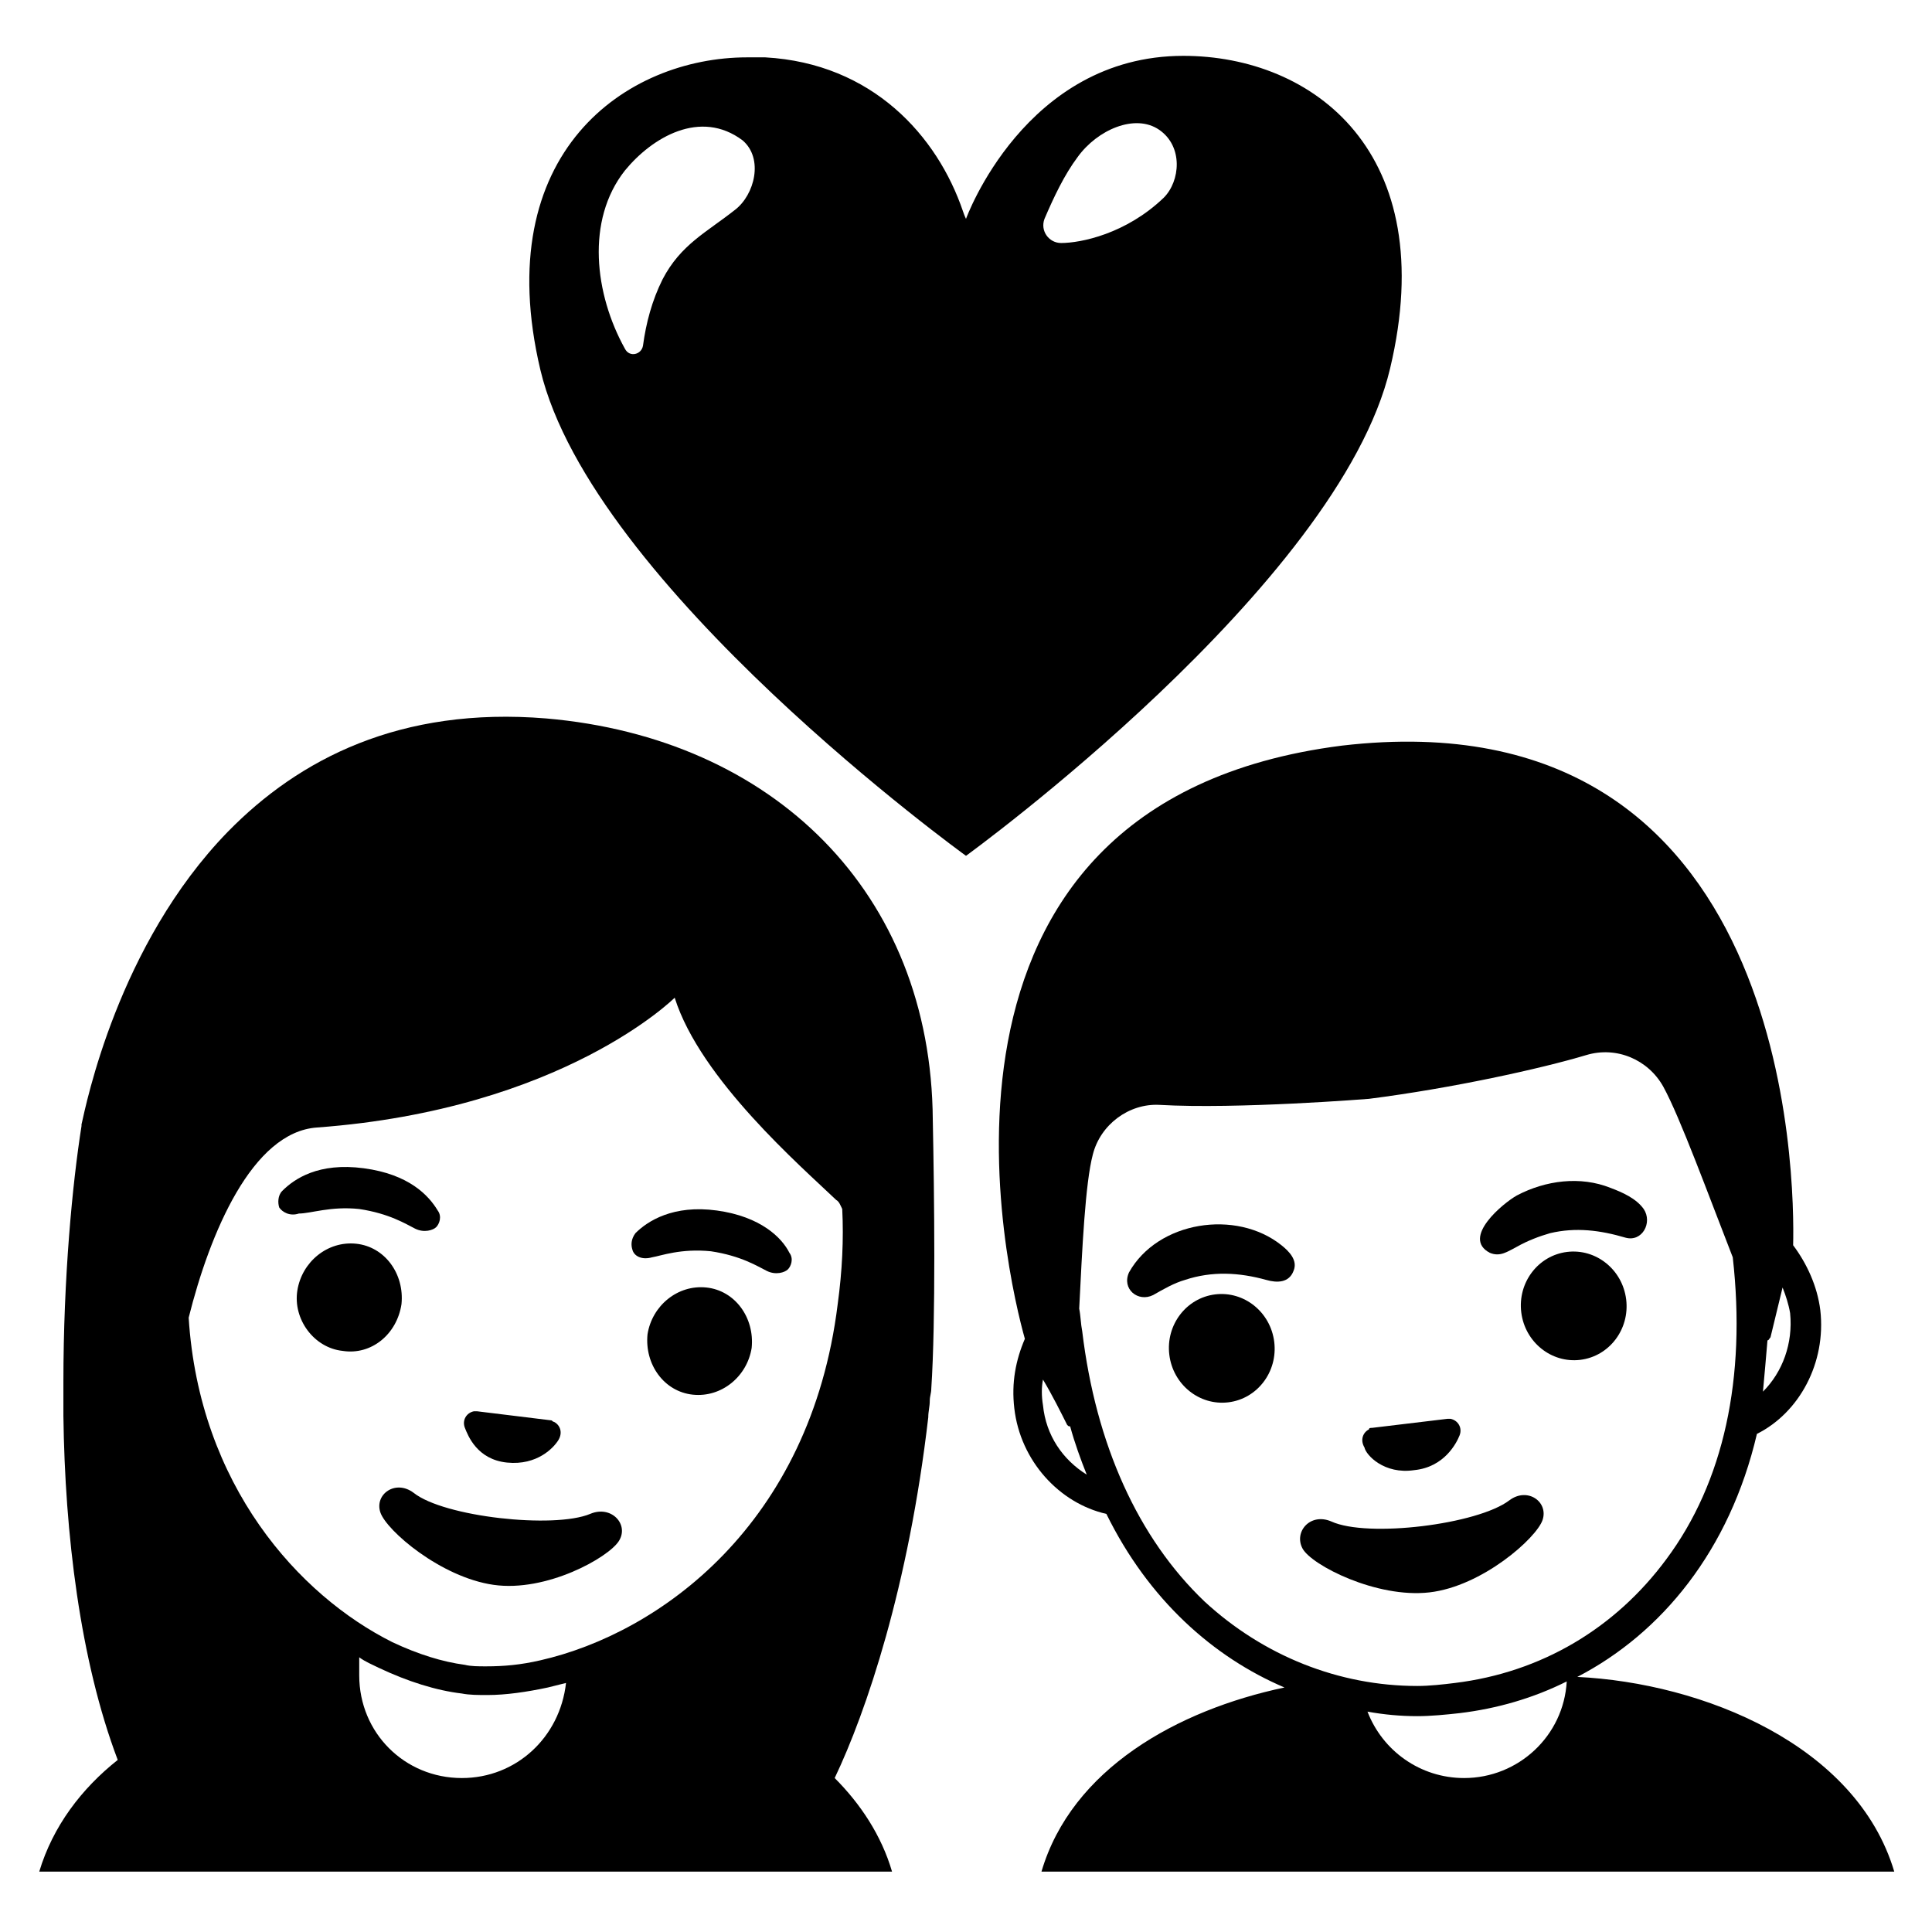<svg style="enable-background:new 0 0 128 128;" viewBox="0 0 128 128" xmlns="http://www.w3.org/2000/svg" xmlns:xlink="http://www.w3.org/1999/xlink">
  <g>
    <path d="M61.8,74.2c-0.1-15.1-10.6-25.3-25.6-26.6c-9.7-0.8-16.4,2.7-21.1,7.5c-7.3,7.5-9.4,18.1-9.7,19.4c0,0.1,0,0.1,0,0.1 c-0.6,3.8-1.2,10-1.2,17c0,0.7,0,1.5,0,2.2l0,0c0.1,7.8,1.1,16.2,3.6,22.8c-2.4,1.9-4.3,4.4-5.2,7.4h56.5c-0.7-2.4-2.1-4.5-3.8-6.2 c2.1-4.4,4.9-12.7,6.2-23.9l0,0c0-0.4,0.1-0.7,0.1-1.1c0-0.3,0.1-0.5,0.1-0.8C62,87.5,61.9,79.1,61.8,74.2z M12.5,87.3 c1.4-5.6,4.2-12.3,8.5-12.6c16.3-1.2,23.7-8.6,23.7-8.6c1.7,5.4,8.4,11.2,10.7,13.4c0.2,0.1,0.3,0.4,0.4,0.6c0.1,2,0,4.1-0.3,6.3 C53.7,101,43.7,108.2,35.8,110c-1.3,0.3-2.4,0.4-3.6,0.4c-0.5,0-1,0-1.4-0.1c-1.5-0.2-3.1-0.7-4.8-1.5 C19.8,105.7,13.2,98.4,12.5,87.3z M30.6,117.8c-3.8,0-6.8-3-6.8-6.8v-1.2c0.4,0.3,0.9,0.5,1.3,0.7c1.9,0.9,3.8,1.5,5.5,1.7 c0.5,0.1,1.1,0.1,1.7,0.1c1.2,0,2.6-0.2,4-0.5c0.4-0.1,0.8-0.2,1.2-0.3C37.1,115.1,34.2,117.8,30.6,117.8z"/>
    <path d="M33.6,96.9c2,0.2,3.1-1,3.4-1.5c0.3-0.5,0.1-1-0.3-1.2c-0.1,0-0.1-0.1-0.2-0.1l-4.9-0.6c-0.1,0-0.1,0-0.2,0 c-0.5,0.1-0.8,0.6-0.6,1.1S31.6,96.7,33.6,96.9z"/>
    <path d="M23.8,80.1c2,0.3,3.1,1,3.7,1.3s1.2,0.1,1.4-0.1c0.2-0.2,0.4-0.7,0.1-1.1c-0.6-1-1.9-2.4-4.9-2.8s-4.6,0.7-5.4,1.5 c-0.3,0.3-0.3,0.8-0.2,1.1c0.2,0.3,0.7,0.6,1.3,0.4C20.6,80.4,21.9,79.9,23.8,80.1z"/>
    <path d="M43.2,83.3c0.6-0.1,1.9-0.6,3.9-0.4c2,0.3,3.1,1,3.7,1.3c0.6,0.3,1.2,0.1,1.4-0.1s0.4-0.7,0.1-1.1c-0.5-1-1.9-2.4-4.8-2.8 c-2.9-0.4-4.6,0.7-5.4,1.5c-0.3,0.4-0.3,0.8-0.2,1.1C42,83.2,42.5,83.5,43.2,83.3z"/>
    <path d="M46.8,85.3c-1.9-0.2-3.6,1.2-3.9,3.1c-0.2,2,1.1,3.8,3,4s3.6-1.2,3.9-3.1C50,87.3,48.7,85.5,46.8,85.3z"/>
    <path d="M26.6,86.4c0.2-2-1.1-3.8-3-4s-3.6,1.2-3.9,3.1s1.1,3.8,3,4C24.6,89.8,26.3,88.4,26.6,86.4z"/>
    <path d="M41,102.1c0.7-1.1-0.5-2.4-1.9-1.8c-2.4,1-9.7,0.2-11.7-1.4c-1.2-0.9-2.6,0.1-2.2,1.3c0.4,1.2,4,4.3,7.5,4.8 S40.3,103.2,41,102.1z"/>
    <path d="M69,124h56.5c-2.5-8.4-12.7-12.5-21-12.9c5.6-2.9,10.1-8.4,11.9-16.1c2.8-1.4,4.6-4.7,4.2-8.2c-0.2-1.6-0.9-3.1-1.8-4.3 c0.1-4.2,0-36.6-29.9-33.1l0,0c-29.9,3.8-22.1,35.4-21,39.3c-0.6,1.4-0.9,2.9-0.7,4.6c0.4,3.5,3,6.3,6.1,7 c2.8,5.7,7.1,9.5,11.8,11.5C78,113.3,71,117.2,69,124z M116.8,92.2c0.1-1.1,0.2-2.2,0.3-3.4c0.1,0,0.1-0.1,0.2-0.2l0.8-3.3 c0.2,0.5,0.4,1.1,0.5,1.7C118.8,89,118.1,90.9,116.8,92.2z M69.1,93.1c-0.1-0.6-0.1-1.2,0-1.7c0.6,1,1.2,2.2,1.6,3 c0.1,0.1,0.1,0.1,0.2,0.1c0.3,1.1,0.7,2.2,1.1,3.2C70.4,96.7,69.3,95.1,69.1,93.1z M71.7,88.2c-0.1-0.5-0.1-1-0.2-1.5 c0.2-4,0.4-8.3,0.9-10.2c0.5-2,2.4-3.4,4.4-3.3c5.2,0.3,13.9-0.4,13.9-0.4c5.5-0.7,11.4-2,14.4-2.9c2-0.6,4.1,0.3,5.1,2.1 c1.1,2,3,7.2,4.6,11.3c0.9,8-0.6,14.9-4.4,20c-3.4,4.6-8.3,7.5-14,8.2c-0.8,0.1-1.7,0.2-2.5,0.2c-5.2,0-10.2-2-14.1-5.6 C75.4,101.9,72.6,95.7,71.7,88.2z M93.9,113.7c0.9,0,1.9-0.1,2.8-0.2c2.5-0.3,4.9-1,7.1-2.1c-0.2,3.6-3.2,6.4-6.8,6.4 c-2.9,0-5.4-1.8-6.4-4.4C91.7,113.6,92.8,113.7,93.9,113.7z"/>
    <path d="M84.9,82.5c-3-2.4-8.2-1.6-10.1,1.8c-0.5,1.1,0.6,2,1.6,1.5c0.7-0.4,1.4-0.8,2.1-1c1.8-0.6,3.6-0.5,5.4,0 c0.7,0.2,1.5,0.2,1.8-0.6C86,83.5,85.4,82.9,84.9,82.5z"/>
    <path d="M98.7,83c0.7,0.3,1.2-0.1,1.8-0.4c0.7-0.4,1.5-0.7,2.2-0.9c1.7-0.4,3.3-0.2,5,0.3c1.1,0.3,1.8-1,1.2-1.9 c-0.5-0.7-1.4-1.1-2.2-1.4c-2-0.8-4.3-0.5-6.2,0.5C99.6,79.7,96.8,82,98.7,83z"/>
    <ellipse cx="80.9" cy="89.3" rx="3.5" ry="3.6" transform="matrix(0.993 -0.122 0.122 0.993 -10.282 10.527)"/>
    <ellipse cx="104.2" cy="86.5" rx="3.5" ry="3.6" transform="matrix(0.993 -0.122 0.122 0.993 -9.761 13.336)"/>
    <path d="M93.7,97.4c2-0.2,2.8-1.8,3-2.3s-0.1-1-0.6-1.1c-0.1,0-0.2,0-0.2,0l-5,0.6c-0.1,0-0.2,0-0.2,0.1c-0.4,0.2-0.6,0.7-0.3,1.2 C90.5,96.4,91.7,97.7,93.7,97.4z"/>
    <path d="M94.7,105.5c3.5-0.4,7.1-3.6,7.5-4.8c0.4-1.2-1-2.2-2.2-1.3c-2.1,1.6-9.4,2.5-11.8,1.4c-1.4-0.6-2.5,0.7-1.9,1.8 C86.9,103.7,91.2,105.9,94.7,105.5z"/>
    <path d="M92.1,24.4C95.5,10.1,87,3.7,78.4,3.7C67.9,3.7,64,14.5,64,14.5s-0.1-0.2-0.2-0.5c-1.7-5-6-9.8-13.1-10.2 c-0.4,0-0.8,0-1.2,0c-8,0-17.1,6.3-13.7,20.7C39.2,38.8,64,56.7,64,56.7S88.7,38.8,92.1,24.4z M48.7,13.9c-1.9,1.5-3.6,2.3-4.8,4.6 c-0.7,1.4-1.1,2.9-1.3,4.4c-0.1,0.6-0.9,0.8-1.2,0.2c-2-3.6-2.6-8.5,0-11.8c1.8-2.2,5-4.1,7.8-2C50.6,10.5,50,12.9,48.7,13.9z M77.1,13.1c-2.5,2.4-5.5,3-6.8,3c-0.8,0-1.4-0.8-1.1-1.6c0.6-1.4,1.3-2.9,2.2-4.1c1.3-1.8,3.8-2.9,5.4-1.8 C78.4,9.7,78.2,12,77.1,13.1z"/>
  </g>
</svg>